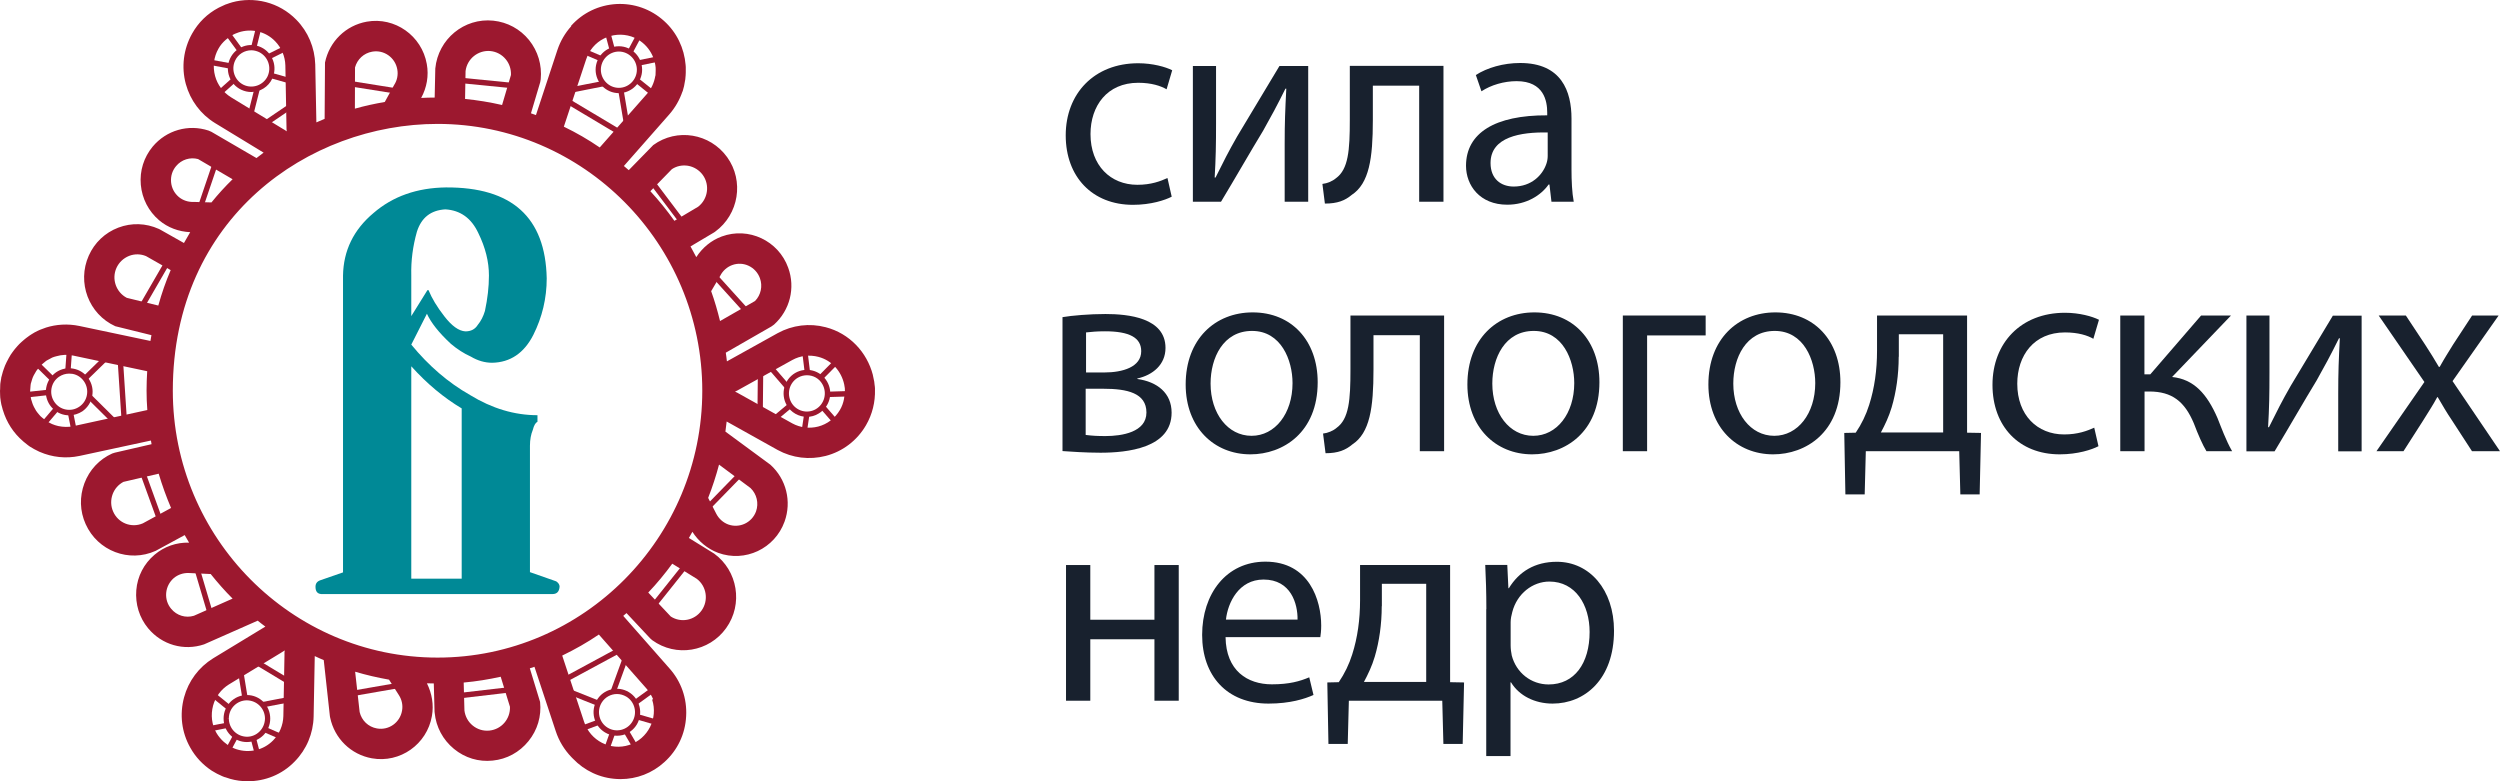 <svg width="160" height="50" viewBox="0 0 160 50" fill="none" xmlns="http://www.w3.org/2000/svg">
<path d="M39.608 5.961C38.783 5.961 38.119 5.284 38.119 4.461C38.119 3.638 38.791 2.96 39.608 2.96C40.432 2.96 41.096 3.638 41.096 4.461C41.096 5.284 40.424 5.961 39.608 5.961ZM39.608 3.299C38.975 3.299 38.455 3.823 38.455 4.461C38.455 5.098 38.975 5.622 39.608 5.622C40.24 5.622 40.76 5.098 40.76 4.461C40.76 3.823 40.24 3.299 39.608 3.299Z" fill="#9C182F"/>
<path d="M40.848 4.996L40.633 5.267L41.697 6.121L41.911 5.85L40.848 4.996Z" fill="#9C182F"/>
<path d="M40.775 2.121L40.168 3.257L40.471 3.422L41.078 2.286L40.775 2.121Z" fill="#9C182F"/>
<path d="M37.051 2.959L36.917 3.278L38.411 3.92L38.546 3.601L37.051 2.959Z" fill="#9C182F"/>
<path d="M39.923 5.829L39.584 5.887L39.975 8.217L40.315 8.159L39.923 5.829Z" fill="#9C182F"/>
<path d="M38.587 5.179L36.003 5.689L36.069 6.029L38.654 5.52L38.587 5.179Z" fill="#9C182F"/>
<path d="M42.195 3.583L40.893 3.847L40.961 4.187L42.263 3.923L42.195 3.583Z" fill="#9C182F"/>
<path d="M38.973 1.726L38.641 1.815L39 3.163L39.332 3.073L38.973 1.726Z" fill="#9C182F"/>
<path d="M36.311 6.265L36.136 6.564L39.509 8.579L39.685 8.28L36.311 6.265Z" fill="#9C182F"/>
<path d="M16.078 5.889C15.862 5.889 15.646 5.84 15.438 5.743C14.694 5.389 14.374 4.493 14.726 3.743C15.078 2.993 15.974 2.67 16.711 3.025C17.071 3.194 17.343 3.501 17.479 3.88C17.615 4.259 17.591 4.671 17.423 5.034C17.175 5.566 16.639 5.889 16.078 5.889ZM16.086 3.218C15.654 3.218 15.238 3.46 15.046 3.88C14.774 4.461 15.022 5.155 15.59 5.429C16.166 5.703 16.855 5.453 17.127 4.88C17.255 4.598 17.271 4.283 17.167 3.993C17.063 3.702 16.855 3.469 16.575 3.331C16.415 3.259 16.246 3.218 16.086 3.218Z" fill="#9C182F"/>
<path d="M18.317 2.881L17.096 3.484L17.248 3.796L18.468 3.192L18.317 2.881Z" fill="#9C182F"/>
<path d="M14.77 2.113L14.493 2.318L15.252 3.357L15.528 3.152L14.77 2.113Z" fill="#9C182F"/>
<path d="M14.862 4.987L13.646 6.073L13.874 6.333L15.09 5.247L14.862 4.987Z" fill="#9C182F"/>
<path d="M17.447 4.678L17.353 5.012L19.61 5.653L19.703 5.32L17.447 4.678Z" fill="#9C182F"/>
<path d="M16.296 5.613L15.647 8.185L15.981 8.271L16.63 5.699L16.296 5.613Z" fill="#9C182F"/>
<path d="M16.409 1.646L16.088 2.945L16.422 3.029L16.743 1.73L16.409 1.646Z" fill="#9C182F"/>
<path d="M13.367 3.795L13.305 4.136L14.666 4.386L14.728 4.045L13.367 3.795Z" fill="#9C182F"/>
<path d="M19.552 5.945L16.3 8.153L16.492 8.441L19.744 6.233L19.552 5.945Z" fill="#9C182F"/>
<path d="M4.434 26.581C4.346 26.581 4.25 26.573 4.154 26.557C3.761 26.484 3.425 26.258 3.193 25.927C2.969 25.597 2.881 25.193 2.961 24.798C3.033 24.403 3.257 24.064 3.585 23.83C3.914 23.604 4.314 23.515 4.706 23.596C5.098 23.669 5.434 23.895 5.666 24.225C5.89 24.556 5.978 24.959 5.898 25.355C5.826 25.75 5.602 26.089 5.274 26.323C5.026 26.484 4.73 26.581 4.434 26.581ZM4.426 23.911C4.194 23.911 3.97 23.983 3.777 24.112C3.521 24.29 3.353 24.548 3.297 24.855C3.241 25.161 3.305 25.468 3.481 25.726C3.657 25.984 3.914 26.153 4.218 26.21C4.522 26.266 4.826 26.202 5.082 26.024C5.338 25.847 5.506 25.589 5.562 25.282C5.618 24.976 5.554 24.669 5.378 24.411C5.202 24.153 4.946 23.983 4.642 23.927C4.57 23.919 4.498 23.911 4.426 23.911Z" fill="#9C182F"/>
<path d="M4.273 22.364L4.175 23.731L4.518 23.756L4.616 22.389L4.273 22.364Z" fill="#9C182F"/>
<path d="M3.098 24.938L1.825 25.075L1.862 25.42L3.135 25.283L3.098 24.938Z" fill="#9C182F"/>
<path d="M4.679 26.371L4.341 26.44L4.661 28.045L4.998 27.977L4.679 26.371Z" fill="#9C182F"/>
<path d="M7.059 22.399L5.374 24.042L5.613 24.291L7.298 22.648L7.059 22.399Z" fill="#9C182F"/>
<path d="M5.839 25.264L5.598 25.511L7.474 27.372L7.716 27.125L5.839 25.264Z" fill="#9C182F"/>
<path d="M2.489 23.165L2.249 23.413L3.2 24.347L3.44 24.099L2.489 23.165Z" fill="#9C182F"/>
<path d="M3.46 26.081L2.559 27.14L2.82 27.366L3.721 26.307L3.46 26.081Z" fill="#9C182F"/>
<path d="M7.857 22.812L7.514 22.834L7.771 26.779L8.114 26.756L7.857 22.812Z" fill="#9C182F"/>
<path d="M15.798 47.491C15.39 47.491 15.022 47.33 14.742 47.047C14.462 46.765 14.31 46.386 14.31 45.983C14.31 45.152 14.982 44.482 15.798 44.482H15.806C16.206 44.482 16.582 44.643 16.863 44.926C17.143 45.208 17.295 45.587 17.295 45.991C17.295 46.394 17.135 46.773 16.855 47.056C16.567 47.338 16.198 47.491 15.798 47.491ZM14.478 45.983H14.646C14.646 46.289 14.766 46.588 14.982 46.805C15.198 47.023 15.486 47.144 15.798 47.152C15.798 47.152 15.798 47.152 15.806 47.152C16.11 47.152 16.398 47.031 16.614 46.813C16.831 46.596 16.951 46.305 16.959 45.991C16.959 45.684 16.839 45.386 16.622 45.168C16.407 44.95 16.118 44.829 15.806 44.821C15.806 44.821 15.806 44.821 15.798 44.821C15.166 44.821 14.646 45.337 14.646 45.974L14.478 45.983Z" fill="#9C182F"/>
<path d="M13.716 44.31L13.5 44.58L14.56 45.439L14.776 45.169L13.716 44.31Z" fill="#9C182F"/>
<path d="M14.933 47.021L14.322 48.154L14.624 48.32L15.235 47.186L14.933 47.021Z" fill="#9C182F"/>
<path d="M16.99 46.523L16.854 46.842L18.346 47.489L18.482 47.171L16.99 46.523Z" fill="#9C182F"/>
<path d="M15.455 42.224L15.116 42.281L15.497 44.612L15.836 44.556L15.455 42.224Z" fill="#9C182F"/>
<path d="M19.339 44.438L16.753 44.934L16.817 45.275L19.404 44.779L19.339 44.438Z" fill="#9C182F"/>
<path d="M14.438 46.261L13.134 46.518L13.2 46.858L14.504 46.601L14.438 46.261Z" fill="#9C182F"/>
<path d="M16.4 47.278L16.067 47.366L16.42 48.715L16.752 48.627L16.4 47.278Z" fill="#9C182F"/>
<path d="M15.9 41.864L15.723 42.161L19.088 44.191L19.264 43.894L15.9 41.864Z" fill="#9C182F"/>
<path d="M39.48 47.088C39.207 47.088 38.943 47.015 38.711 46.87C38.367 46.66 38.127 46.329 38.031 45.942C37.935 45.555 37.999 45.152 38.199 44.805C38.623 44.095 39.544 43.869 40.248 44.297C40.592 44.506 40.832 44.837 40.928 45.224C41.024 45.611 40.96 46.015 40.76 46.362C40.552 46.709 40.224 46.951 39.84 47.047C39.728 47.072 39.599 47.088 39.48 47.088ZM39.487 44.417C39.095 44.417 38.719 44.619 38.503 44.974C38.343 45.24 38.295 45.555 38.367 45.853C38.439 46.152 38.623 46.41 38.887 46.571C39.151 46.733 39.456 46.781 39.76 46.709C40.056 46.636 40.312 46.45 40.472 46.184C40.632 45.918 40.68 45.603 40.608 45.305C40.536 45.006 40.352 44.748 40.088 44.587C39.896 44.474 39.688 44.417 39.487 44.417Z" fill="#9C182F"/>
<path d="M38.269 46.053L36.993 46.527L37.112 46.853L38.388 46.378L38.269 46.053Z" fill="#9C182F"/>
<path d="M40.213 46.695L39.916 46.871L40.568 47.982L40.864 47.806L40.213 46.695Z" fill="#9C182F"/>
<path d="M41.879 43.868L40.56 44.824L40.761 45.106L42.079 44.15L41.879 43.868Z" fill="#9C182F"/>
<path d="M36.104 43.954L35.978 44.276L38.158 45.144L38.284 44.822L36.104 43.954Z" fill="#9C182F"/>
<path d="M39.987 41.73L39.081 44.221L39.404 44.341L40.31 41.85L39.987 41.73Z" fill="#9C182F"/>
<path d="M39.022 46.898L38.571 48.158L38.895 48.276L39.345 47.016L39.022 46.898Z" fill="#9C182F"/>
<path d="M40.891 45.722L40.795 46.055L42.125 46.443L42.221 46.11L40.891 45.722Z" fill="#9C182F"/>
<path d="M39.487 41.501L36.031 43.369L36.194 43.674L39.65 41.807L39.487 41.501Z" fill="#9C182F"/>
<path d="M51.644 26.678C51.132 26.678 50.628 26.412 50.348 25.927C49.94 25.21 50.18 24.29 50.892 23.87C51.604 23.459 52.517 23.701 52.933 24.419C53.133 24.766 53.189 25.169 53.085 25.556C52.981 25.944 52.733 26.266 52.389 26.468C52.157 26.613 51.9 26.678 51.644 26.678ZM51.644 24.016C51.452 24.016 51.252 24.064 51.068 24.169C50.516 24.492 50.332 25.201 50.644 25.758C50.796 26.024 51.044 26.218 51.34 26.299C51.636 26.379 51.948 26.339 52.212 26.186C52.765 25.863 52.949 25.153 52.637 24.596C52.429 24.217 52.044 24.016 51.644 24.016Z" fill="#9C182F"/>
<path d="M51.467 26.482L51.264 27.837L51.604 27.889L51.807 26.534L51.467 26.482Z" fill="#9C182F"/>
<path d="M54.237 25.028L52.958 25.068L52.968 25.414L54.247 25.375L54.237 25.028Z" fill="#9C182F"/>
<path d="M51.648 22.194L51.306 22.236L51.503 23.861L51.845 23.819L51.648 22.194Z" fill="#9C182F"/>
<path d="M48.819 27.637L48.603 27.379L50.411 25.871L50.627 26.129L48.819 27.637Z" fill="#9C182F"/>
<path d="M48.794 22.643L48.535 22.871L50.265 24.871L50.524 24.643L48.794 22.643Z" fill="#9C182F"/>
<path d="M52.82 25.983L52.561 26.212L53.439 27.217L53.697 26.988L52.82 25.983Z" fill="#9C182F"/>
<path d="M53.424 23.01L52.447 23.998L52.691 24.243L53.668 23.255L53.424 23.01Z" fill="#9C182F"/>
<path d="M48.509 23.217L48.469 27.17L48.813 27.173L48.853 23.221L48.509 23.217Z" fill="#9C182F"/>
<path d="M41.841 11.512L41.567 11.722L43.358 14.097L43.632 13.887L41.841 11.512Z" fill="#9C182F"/>
<path d="M45.847 17.524L45.593 17.758L47.55 19.921L47.804 19.687L45.847 17.524Z" fill="#9C182F"/>
<path d="M29.396 4.964L29.363 5.31L32.557 5.624L32.59 5.279L29.396 4.964Z" fill="#9C182F"/>
<path d="M22.099 5.128L22.045 5.471L25.144 5.964L25.198 5.622L22.099 5.128Z" fill="#9C182F"/>
<path d="M13.789 9.898L12.582 13.455L12.907 13.567L14.115 10.01L13.789 9.898Z" fill="#9C182F"/>
<path d="M10.575 16.678L8.684 19.947L8.981 20.121L10.872 16.853L10.575 16.678Z" fill="#9C182F"/>
<path d="M9.257 30.088L8.934 30.207L10.041 33.26L10.364 33.141L9.257 30.088Z" fill="#9C182F"/>
<path d="M12.684 36.047L12.354 36.147L13.396 39.664L13.726 39.565L12.684 36.047Z" fill="#9C182F"/>
<path d="M25.535 43.687L22.309 44.247L22.368 44.589L25.593 44.029L25.535 43.687Z" fill="#9C182F"/>
<path d="M32.72 43.961L29.198 44.371L29.238 44.716L32.76 44.305L32.72 43.961Z" fill="#9C182F"/>
<path d="M43.76 36.059L41.479 38.918L41.747 39.136L44.028 36.276L43.76 36.059Z" fill="#9C182F"/>
<path d="M47.55 29.927L44.69 32.86L44.935 33.103L47.795 30.17L47.55 29.927Z" fill="#9C182F"/>
<path d="M55.998 24.846C55.998 24.774 55.982 24.701 55.974 24.629C55.966 24.556 55.958 24.492 55.95 24.419C55.942 24.379 55.934 24.346 55.926 24.306C55.91 24.201 55.886 24.104 55.862 24V23.991C55.486 22.547 54.373 21.337 52.845 20.942C51.804 20.668 50.716 20.805 49.772 21.321L46.522 23.128C46.506 22.943 46.474 22.757 46.45 22.572L49.371 20.894L49.539 20.773C50.556 19.853 50.916 18.425 50.444 17.134C49.82 15.4 47.907 14.504 46.194 15.134C45.514 15.384 44.954 15.852 44.562 16.457C44.441 16.223 44.321 15.997 44.193 15.771L45.698 14.876L45.77 14.827C47.283 13.722 47.635 11.584 46.538 10.059C45.442 8.535 43.321 8.18 41.808 9.285L40.24 10.89C40.136 10.802 40.032 10.713 39.928 10.624L42.817 7.341C43.209 6.897 43.497 6.389 43.681 5.848H43.689C43.761 5.622 43.809 5.397 43.841 5.171C43.849 5.146 43.849 5.114 43.857 5.09C43.865 5.001 43.873 4.913 43.881 4.824C43.889 4.767 43.889 4.703 43.889 4.646C43.889 4.59 43.889 4.533 43.889 4.485C43.889 4.42 43.889 4.348 43.889 4.283C43.889 4.251 43.881 4.219 43.881 4.186C43.881 4.178 43.881 4.178 43.881 4.17C43.793 3.081 43.313 2.073 42.497 1.339C41.656 0.58 40.576 0.201 39.456 0.258C38.327 0.322 37.295 0.814 36.542 1.661L36.558 1.678C36.166 2.113 35.862 2.63 35.67 3.21L34.301 7.365C34.197 7.325 34.085 7.292 33.981 7.252L34.574 5.259L34.606 5.074C34.694 4.162 34.429 3.275 33.861 2.565C33.285 1.855 32.477 1.419 31.572 1.323C29.708 1.129 28.043 2.5 27.859 4.38L27.819 6.244C27.531 6.244 27.243 6.252 26.955 6.268C27.315 5.606 27.451 4.848 27.315 4.098C26.995 2.283 25.266 1.065 23.473 1.387C22.129 1.629 21.08 2.654 20.8 4.001L20.776 7.607C20.6 7.68 20.424 7.752 20.248 7.833L20.176 4.13C20.144 3.049 19.72 2.033 18.967 1.266C17.855 0.129 16.262 -0.242 14.838 0.153C14.83 0.153 14.83 0.153 14.822 0.161C14.726 0.185 14.638 0.217 14.55 0.25C14.51 0.266 14.47 0.274 14.43 0.29C14.366 0.314 14.31 0.347 14.254 0.371C14.182 0.403 14.11 0.435 14.046 0.468C14.021 0.476 14.005 0.492 13.982 0.5C13.277 0.871 12.693 1.436 12.293 2.154C11.741 3.138 11.597 4.291 11.893 5.38C12.181 6.421 12.837 7.309 13.757 7.873L16.871 9.769C16.719 9.882 16.567 9.995 16.414 10.116L13.533 8.438L13.349 8.357C12.053 7.93 10.652 8.333 9.772 9.382C9.204 10.068 8.932 10.931 9.012 11.826C9.092 12.713 9.508 13.52 10.18 14.093C10.74 14.569 11.444 14.827 12.173 14.859C12.037 15.085 11.901 15.319 11.773 15.553L10.244 14.69L10.164 14.65C9.34 14.278 8.419 14.246 7.571 14.569C6.723 14.892 6.05 15.529 5.682 16.36C4.914 18.078 5.674 20.103 7.379 20.878L9.692 21.45C9.668 21.571 9.652 21.7 9.628 21.821L5.074 20.861C4.338 20.708 3.601 20.756 2.937 20.966C2.921 20.966 2.913 20.974 2.897 20.982C2.785 21.023 2.673 21.063 2.569 21.103C2.521 21.128 2.473 21.152 2.425 21.168C2.353 21.2 2.289 21.232 2.217 21.273C2.145 21.313 2.081 21.354 2.017 21.394C1.969 21.426 1.921 21.45 1.881 21.483C1.809 21.531 1.745 21.579 1.673 21.636C1.633 21.668 1.593 21.7 1.553 21.733C1.497 21.781 1.433 21.837 1.377 21.886C1.329 21.926 1.28 21.975 1.24 22.015C1.2 22.055 1.152 22.104 1.112 22.152C1.056 22.209 1 22.273 0.952 22.338C0.92 22.37 0.896 22.41 0.872 22.442C0.816 22.523 0.752 22.596 0.704 22.677C0.696 22.684 0.688 22.693 0.68 22.709C0.664 22.733 0.656 22.757 0.64 22.781C0.592 22.862 0.536 22.951 0.496 23.04C0.472 23.088 0.448 23.136 0.424 23.177C0.392 23.249 0.352 23.322 0.32 23.402C0.288 23.475 0.264 23.548 0.24 23.62C0.224 23.677 0.2 23.725 0.184 23.782C0.152 23.878 0.128 23.983 0.104 24.08C0.096 24.104 0.088 24.129 0.08 24.161C0.08 24.169 0.08 24.177 0.08 24.185C0.056 24.298 0.04 24.411 0.024 24.524C0.024 24.556 0.016 24.58 0.016 24.613C0.016 24.693 0.008 24.798 0.008 24.903C0.008 24.943 0 24.984 0 25.016C0 25.105 0.008 25.193 0.008 25.282C0.008 25.339 0.016 25.387 0.016 25.444C0.024 25.524 0.04 25.597 0.048 25.677C0.056 25.734 0.064 25.799 0.08 25.855C0.08 25.871 0.08 25.887 0.088 25.895C0.104 25.976 0.128 26.049 0.152 26.129C0.16 26.17 0.168 26.21 0.184 26.242C0.416 27.025 0.864 27.718 1.481 28.243C1.489 28.251 1.489 28.251 1.497 28.259C1.585 28.332 1.681 28.404 1.769 28.477C1.793 28.493 1.809 28.509 1.833 28.525C1.857 28.541 1.889 28.566 1.913 28.582C1.977 28.622 2.041 28.654 2.105 28.695C2.129 28.711 2.153 28.727 2.185 28.743C2.289 28.799 2.401 28.856 2.505 28.904C2.521 28.912 2.529 28.921 2.545 28.921C3.337 29.267 4.226 29.364 5.09 29.179L9.66 28.194C9.676 28.275 9.684 28.348 9.7 28.428L7.355 28.969L7.179 29.025C6.354 29.396 5.722 30.074 5.402 30.929C5.082 31.784 5.106 32.712 5.482 33.543C6.25 35.261 8.259 36.028 9.964 35.253L11.821 34.245C11.909 34.406 12.005 34.568 12.101 34.729C11.292 34.705 10.508 34.979 9.892 35.503C9.212 36.076 8.795 36.883 8.723 37.77C8.651 38.657 8.915 39.529 9.484 40.215C10.364 41.271 11.765 41.675 13.061 41.239L16.494 39.722C16.654 39.852 16.815 39.981 16.983 40.102L13.637 42.135C12.725 42.699 12.061 43.587 11.781 44.627C11.485 45.724 11.621 46.87 12.181 47.854C12.517 48.459 12.989 48.951 13.549 49.322C13.637 49.379 13.733 49.435 13.829 49.484C13.861 49.5 13.893 49.516 13.918 49.532C13.982 49.564 14.046 49.589 14.11 49.621C14.174 49.653 14.238 49.685 14.31 49.71C14.35 49.726 14.39 49.742 14.438 49.75C14.526 49.782 14.622 49.815 14.71 49.839C14.718 49.839 14.726 49.847 14.734 49.847C15.102 49.952 15.478 50 15.862 50C16.951 50 18.047 49.581 18.863 48.733C19.616 47.967 20.048 46.943 20.072 45.861L20.144 41.989C20.336 42.078 20.52 42.167 20.72 42.247L21.112 45.829L21.128 45.918C21.408 47.265 22.457 48.29 23.801 48.532C25.602 48.855 27.331 47.636 27.643 45.821C27.771 45.103 27.643 44.377 27.323 43.732C27.467 43.74 27.611 43.74 27.763 43.74L27.811 45.547L27.819 45.62C27.907 46.531 28.347 47.346 29.051 47.927C29.756 48.508 30.636 48.774 31.532 48.677C32.437 48.588 33.245 48.145 33.821 47.435C34.398 46.725 34.662 45.837 34.566 44.926L33.909 42.772C34.005 42.739 34.109 42.707 34.205 42.675L35.566 46.789C35.774 47.427 36.118 47.983 36.566 48.451C36.582 48.475 36.606 48.491 36.622 48.508C36.638 48.524 36.646 48.532 36.662 48.548C37.407 49.33 38.399 49.798 39.48 49.855C39.559 49.863 39.632 49.863 39.712 49.863C40.752 49.863 41.744 49.484 42.521 48.774C43.361 48.016 43.857 46.975 43.913 45.837C43.977 44.7 43.593 43.611 42.841 42.772L39.888 39.416C39.96 39.359 40.024 39.295 40.096 39.238L41.608 40.852L41.744 40.973C43.265 42.078 45.386 41.723 46.474 40.198C47.571 38.666 47.218 36.528 45.706 35.431L44.089 34.43C44.161 34.301 44.241 34.172 44.313 34.035C44.706 34.648 45.274 35.124 45.962 35.382C47.683 36.011 49.587 35.116 50.212 33.382C50.676 32.091 50.324 30.663 49.307 29.743L46.426 27.622C46.458 27.412 46.482 27.194 46.506 26.976L49.772 28.799C50.716 29.316 51.804 29.445 52.845 29.179C53.933 28.896 54.853 28.194 55.422 27.218C55.83 26.516 56.022 25.726 55.998 24.927C55.998 24.903 55.998 24.879 55.998 24.846ZM13.765 4.864C13.605 4.267 13.677 3.646 13.982 3.114C14.101 2.896 14.262 2.71 14.446 2.549C14.518 2.484 14.59 2.428 14.67 2.371C14.726 2.331 14.782 2.299 14.838 2.267C14.902 2.226 14.974 2.194 15.038 2.162C15.11 2.129 15.19 2.097 15.27 2.073C16.07 1.807 16.983 1.992 17.607 2.638C18.015 3.057 18.247 3.606 18.263 4.186L18.335 8.107C18.327 8.212 18.343 8.309 18.351 8.406C18.271 8.349 18.191 8.293 18.095 8.244L14.774 6.219C14.278 5.905 13.918 5.429 13.765 4.864ZM18.207 41.917L18.135 45.829C18.119 46.418 17.887 46.967 17.479 47.386C16.847 48.032 15.934 48.209 15.134 47.951C15.054 47.927 14.982 47.895 14.91 47.862C14.838 47.83 14.774 47.798 14.702 47.757C14.646 47.725 14.59 47.693 14.542 47.652C14.462 47.596 14.39 47.539 14.318 47.475C14.142 47.314 13.982 47.128 13.853 46.91C13.549 46.378 13.477 45.757 13.637 45.16C13.789 44.595 14.15 44.119 14.638 43.812L17.967 41.788C18.055 41.739 18.143 41.683 18.223 41.626C18.207 41.715 18.199 41.812 18.207 41.917ZM28.003 42.086C18.663 42.086 11.06 34.422 11.06 25.008C11.06 13.915 19.792 7.93 28.003 7.93C37.343 7.93 44.946 15.594 44.946 25.008C44.946 34.422 37.343 42.086 28.003 42.086ZM46.066 17.699L46.098 17.643C46.258 17.328 46.53 17.086 46.858 16.965C47.579 16.699 48.371 17.078 48.635 17.804C48.819 18.312 48.699 18.877 48.323 19.264L46.082 20.547C45.922 19.893 45.738 19.256 45.514 18.635L46.066 17.699ZM43.001 10.826C43.305 10.624 43.665 10.552 44.025 10.608C44.409 10.672 44.746 10.882 44.978 11.197C45.442 11.842 45.306 12.746 44.682 13.23L43.161 14.133C42.689 13.472 42.177 12.835 41.624 12.238L43.001 10.826ZM37.511 3.807C37.703 3.218 38.103 2.742 38.647 2.468C39.191 2.194 39.816 2.146 40.392 2.331C41.288 2.63 41.88 3.428 41.961 4.324V4.332C41.968 4.412 41.961 4.501 41.961 4.582C41.961 4.662 41.961 4.735 41.953 4.816C41.953 4.832 41.944 4.856 41.937 4.872C41.864 5.3 41.68 5.703 41.384 6.034L38.383 9.438C37.655 8.938 36.886 8.494 36.086 8.107L37.511 3.807ZM31.388 3.267C31.773 3.307 32.125 3.493 32.373 3.799C32.605 4.082 32.717 4.437 32.701 4.8L32.133 6.72C31.356 6.542 30.572 6.413 29.764 6.332L29.796 4.55C29.892 3.759 30.604 3.194 31.388 3.267ZM22.721 4.316C22.865 3.791 23.281 3.404 23.817 3.307C24.57 3.17 25.29 3.678 25.426 4.437C25.49 4.783 25.418 5.146 25.226 5.437L24.626 6.526C23.977 6.639 23.337 6.776 22.713 6.954L22.721 4.316ZM12.429 12.923H12.397C12.053 12.939 11.701 12.826 11.437 12.601C11.156 12.359 10.98 12.028 10.948 11.649C10.916 11.278 11.028 10.915 11.268 10.632C11.613 10.213 12.165 10.043 12.677 10.18L14.886 11.471C14.406 11.939 13.957 12.431 13.533 12.956L12.429 12.923ZM8.115 19.062C7.435 18.707 7.131 17.868 7.451 17.151C7.611 16.796 7.899 16.521 8.267 16.376C8.619 16.239 9.004 16.247 9.348 16.392L10.924 17.288C10.612 18.014 10.348 18.772 10.132 19.555L8.115 19.062ZM4.69 27.275C4.37 27.347 4.042 27.331 3.729 27.267C3.593 27.234 3.457 27.194 3.329 27.138C3.289 27.122 3.249 27.097 3.217 27.081C3.121 27.033 3.033 26.992 2.945 26.928C2.897 26.896 2.857 26.855 2.817 26.823C2.737 26.767 2.665 26.702 2.593 26.637C2.569 26.613 2.553 26.589 2.529 26.565C2.449 26.476 2.377 26.387 2.305 26.282C2.289 26.25 2.273 26.218 2.257 26.194C2.201 26.097 2.145 26 2.105 25.895C2.073 25.823 2.057 25.75 2.033 25.677C2.009 25.613 1.985 25.54 1.977 25.476C1.961 25.387 1.953 25.298 1.945 25.21C1.937 25.145 1.929 25.081 1.929 25.016C1.929 24.943 1.937 24.879 1.945 24.814C1.953 24.734 1.953 24.645 1.969 24.564C1.985 24.5 2.009 24.443 2.025 24.379C2.049 24.298 2.073 24.209 2.105 24.137C2.137 24.056 2.185 23.975 2.233 23.895C2.265 23.846 2.289 23.79 2.321 23.741C2.369 23.669 2.433 23.604 2.489 23.532C2.529 23.483 2.569 23.435 2.609 23.386C2.657 23.338 2.713 23.298 2.769 23.249C2.833 23.201 2.889 23.144 2.953 23.096C3.009 23.056 3.073 23.031 3.129 22.999C3.201 22.959 3.265 22.919 3.337 22.886C3.425 22.846 3.521 22.822 3.617 22.797C3.954 22.701 4.322 22.677 4.682 22.757L9.42 23.758C9.396 24.169 9.38 24.58 9.38 25C9.38 25.419 9.396 25.831 9.428 26.242L4.69 27.275ZM9.14 33.495C8.411 33.809 7.563 33.478 7.243 32.744C7.083 32.389 7.075 31.986 7.211 31.623C7.339 31.284 7.579 31.01 7.899 30.84L10.156 30.316C10.38 31.066 10.644 31.8 10.948 32.51L9.14 33.495ZM12.413 39.408C11.885 39.569 11.316 39.4 10.956 38.964C10.716 38.682 10.604 38.319 10.636 37.948C10.668 37.577 10.844 37.238 11.124 36.996C11.396 36.77 11.741 36.657 12.093 36.673L13.485 36.738C13.925 37.286 14.39 37.819 14.886 38.311L12.413 39.408ZM25.53 44.49C25.722 44.789 25.794 45.144 25.73 45.49C25.594 46.249 24.882 46.757 24.122 46.62C23.569 46.523 23.145 46.112 23.017 45.571L22.729 42.99C23.433 43.199 24.162 43.369 24.898 43.498L25.53 44.49ZM32.637 45.232C32.669 46.007 32.101 46.676 31.324 46.757C30.94 46.797 30.556 46.684 30.252 46.434C29.956 46.192 29.772 45.853 29.724 45.474L29.676 43.683C30.484 43.611 31.268 43.482 32.045 43.312L32.637 45.232ZM41.392 44.087C41.568 44.288 41.696 44.514 41.8 44.748L41.736 44.773C42.129 45.983 41.472 47.281 40.272 47.677C39.071 48.072 37.783 47.41 37.383 46.2L35.982 41.957C36.798 41.562 37.583 41.118 38.327 40.61L41.392 44.087ZM44.593 37.044C45.226 37.52 45.362 38.432 44.898 39.077C44.441 39.714 43.577 39.876 42.929 39.456L41.488 37.923C42.041 37.343 42.553 36.721 43.025 36.076L44.593 37.044ZM48.035 31.236C48.435 31.623 48.571 32.204 48.387 32.728C48.123 33.454 47.331 33.825 46.61 33.567C46.282 33.446 46.01 33.204 45.842 32.882L45.322 31.865C45.594 31.171 45.826 30.461 46.018 29.735L48.035 31.236ZM54.053 25.266C54.045 25.363 54.029 25.452 54.013 25.548C53.965 25.79 53.885 26.016 53.757 26.234C53.445 26.767 52.949 27.146 52.365 27.299C51.804 27.444 51.212 27.372 50.708 27.097L47.307 25.201C47.218 25.145 47.13 25.105 47.042 25.064C47.13 25.024 47.227 24.976 47.307 24.927L50.708 23.04C51.22 22.757 51.812 22.693 52.373 22.838C53.245 23.064 53.853 23.774 54.029 24.605C54.045 24.685 54.061 24.766 54.069 24.846C54.077 24.927 54.077 25 54.077 25.081C54.061 25.129 54.061 25.193 54.053 25.266Z" fill="#9C182F"/>
<path d="M21.953 36.633L20.488 37.141C20.288 37.214 20.192 37.351 20.192 37.552C20.192 37.843 20.304 37.996 20.552 38.02H35.358C35.638 38.02 35.79 37.867 35.814 37.544C35.814 37.423 35.742 37.302 35.598 37.206L33.917 36.617V28.517C33.917 28.138 33.981 27.799 34.101 27.509C34.173 27.226 34.27 27.057 34.398 26.992V26.573C32.933 26.573 31.492 26.145 30.084 25.282C28.691 24.492 27.435 23.411 26.322 22.055L27.323 20.079C27.579 20.643 28.083 21.289 28.859 22.007C29.259 22.346 29.684 22.62 30.132 22.822C30.58 23.088 31.036 23.217 31.5 23.217C32.661 23.193 33.541 22.596 34.133 21.434C34.702 20.297 34.99 19.087 34.99 17.812C34.91 13.907 32.765 11.971 28.539 11.995C26.691 12.02 25.146 12.56 23.905 13.633C22.633 14.698 21.977 16.037 21.953 17.643V36.633ZM26.322 20.232V17.634C26.298 16.691 26.418 15.763 26.683 14.827C26.971 13.924 27.571 13.456 28.499 13.399C29.46 13.456 30.164 13.956 30.612 14.916C31.068 15.844 31.292 16.747 31.292 17.634C31.292 18.36 31.204 19.111 31.036 19.901C30.932 20.248 30.78 20.547 30.58 20.789C30.404 21.071 30.14 21.208 29.788 21.208C29.363 21.184 28.915 20.861 28.435 20.24C27.971 19.643 27.635 19.087 27.427 18.57H27.355L26.322 20.232ZM29.548 37.036H26.322V23.443C27.331 24.564 28.411 25.46 29.548 26.137V37.036Z" fill="#008996"/>
<path d="M74.989 12.588C74.575 12.804 73.666 13.109 72.51 13.109C69.904 13.109 68.206 11.314 68.206 8.663C68.206 5.987 70.031 4.048 72.845 4.048C73.77 4.048 74.599 4.281 75.021 4.497L74.662 5.715C74.288 5.498 73.698 5.298 72.845 5.298C70.86 5.298 69.792 6.772 69.792 8.583C69.792 10.593 71.076 11.827 72.789 11.827C73.682 11.827 74.272 11.595 74.718 11.394L74.989 12.588Z" fill="#18212E"/>
<path d="M77.827 4.225V7.886C77.827 9.264 77.811 10.129 77.739 11.362H77.795C78.313 10.321 78.616 9.712 79.19 8.711L81.884 4.225H83.725V12.909H82.219V9.231C82.219 7.814 82.251 7.076 82.323 5.675H82.267C81.717 6.788 81.334 7.485 80.84 8.366C80.019 9.712 79.07 11.378 78.146 12.909H76.344V4.225H77.827Z" fill="#18212E"/>
<path d="M92.382 4.225V12.909H90.827V5.482H87.862V7.685C87.862 10.129 87.631 11.739 86.507 12.476C86.077 12.836 85.599 13.029 84.793 13.029L84.634 11.771C84.937 11.739 85.28 11.595 85.495 11.411C86.3 10.834 86.388 9.616 86.388 7.677V4.217H92.382V4.225Z" fill="#18212E"/>
<path d="M100.576 10.826C100.576 11.579 100.608 12.316 100.719 12.909H99.293L99.165 11.811H99.109C98.631 12.492 97.698 13.101 96.463 13.101C94.709 13.101 93.825 11.867 93.825 10.609C93.825 8.51 95.682 7.365 99.022 7.381V7.205C99.022 6.484 98.822 5.194 97.061 5.194C96.256 5.194 95.419 5.442 94.813 5.843L94.454 4.801C95.172 4.337 96.208 4.032 97.292 4.032C99.938 4.032 100.576 5.843 100.576 7.589V10.826ZM99.053 8.478C97.34 8.446 95.395 8.751 95.395 10.433C95.395 11.459 96.072 11.939 96.877 11.939C98.001 11.939 98.719 11.218 98.966 10.489C99.022 10.329 99.053 10.153 99.053 9.985V8.478Z" fill="#18212E"/>
<path d="M68 20.297C68.606 20.193 69.73 20.097 70.75 20.097C72.193 20.097 74.592 20.329 74.592 22.268C74.592 23.342 73.771 24.007 72.79 24.223V24.255C74.058 24.431 74.983 25.152 74.983 26.41C74.983 28.685 72.129 28.974 70.431 28.974C69.467 28.974 68.47 28.901 68 28.869V20.297ZM69.483 27.836C69.929 27.892 70.248 27.908 70.75 27.908C71.802 27.908 73.372 27.66 73.372 26.402C73.372 25.144 72.121 24.88 70.622 24.88H69.483V27.836ZM69.499 23.838H70.678C71.842 23.838 73.038 23.494 73.038 22.477C73.038 21.611 72.288 21.203 70.718 21.203C70.2 21.203 69.881 21.235 69.507 21.275V23.838H69.499Z" fill="#18212E"/>
<path d="M84.332 24.463C84.332 27.676 82.117 29.078 80.028 29.078C77.693 29.078 75.883 27.355 75.883 24.608C75.883 21.699 77.772 19.993 80.172 19.993C82.659 19.993 84.332 21.804 84.332 24.463ZM77.477 24.551C77.477 26.45 78.569 27.892 80.1 27.892C81.598 27.892 82.722 26.474 82.722 24.519C82.722 23.045 81.989 21.179 80.132 21.179C78.282 21.179 77.477 22.901 77.477 24.551Z" fill="#18212E"/>
<path d="M92.423 20.193V28.877H90.868V21.451H87.903V23.654C87.903 26.098 87.672 27.708 86.548 28.445C86.118 28.805 85.64 29.006 84.835 29.006L84.675 27.748C84.978 27.716 85.321 27.572 85.536 27.387C86.341 26.811 86.429 25.593 86.429 23.654V20.193H92.423Z" fill="#18212E"/>
<path d="M102.363 24.463C102.363 27.676 100.147 29.078 98.058 29.078C95.723 29.078 93.913 27.355 93.913 24.608C93.913 21.699 95.802 19.993 98.202 19.993C100.689 19.993 102.363 21.804 102.363 24.463ZM95.508 24.551C95.508 26.45 96.6 27.892 98.13 27.892C99.629 27.892 100.752 26.474 100.752 24.519C100.752 23.045 100.019 21.179 98.162 21.179C96.313 21.179 95.508 22.901 95.508 24.551Z" fill="#18212E"/>
<path d="M109.162 20.193V21.467H105.415V28.877H103.861V20.193H109.162Z" fill="#18212E"/>
<path d="M117.786 24.463C117.786 27.676 115.57 29.078 113.482 29.078C111.146 29.078 109.337 27.355 109.337 24.608C109.337 21.699 111.226 19.993 113.625 19.993C116.112 19.993 117.786 21.804 117.786 24.463ZM110.931 24.551C110.931 26.45 112.023 27.892 113.554 27.892C115.052 27.892 116.176 26.474 116.176 24.519C116.176 23.045 115.443 21.179 113.585 21.179C111.736 21.179 110.931 22.901 110.931 24.551Z" fill="#18212E"/>
<path d="M125.893 20.193V27.692L126.785 27.708L126.698 31.641H125.462L125.39 28.877H119.412L119.34 31.641H118.105L118.033 27.708L118.767 27.692C119.141 27.139 119.428 26.546 119.627 25.913C119.97 24.84 120.13 23.67 120.13 22.453V20.193H125.893ZM121.517 22.829C121.517 23.975 121.357 25.088 121.07 26.058C120.895 26.65 120.64 27.187 120.377 27.676H124.362V21.395H121.525V22.829H121.517Z" fill="#18212E"/>
<path d="M134.302 28.557C133.887 28.773 132.979 29.078 131.823 29.078C129.216 29.078 127.519 27.283 127.519 24.631C127.519 21.956 129.336 20.017 132.158 20.017C133.082 20.017 133.903 20.249 134.334 20.466L133.975 21.683C133.6 21.467 133.011 21.275 132.158 21.275C130.173 21.275 129.105 22.749 129.105 24.559C129.105 26.57 130.388 27.804 132.102 27.804C132.995 27.804 133.584 27.572 134.031 27.371L134.302 28.557Z" fill="#18212E"/>
<path d="M137.243 20.193V23.959H137.618L140.87 20.193H142.783L139.013 24.127C140.408 24.271 141.244 25.2 141.922 26.762C142.153 27.339 142.456 28.18 142.855 28.877H141.213C140.981 28.501 140.679 27.82 140.408 27.099C139.818 25.697 139.013 25.056 137.554 25.056H137.251V28.877H135.697V20.193H137.243Z" fill="#18212E"/>
<path d="M145.246 20.193V23.854C145.246 25.24 145.23 26.098 145.158 27.339H145.214C145.732 26.298 146.035 25.689 146.609 24.688L149.303 20.201H151.144V28.885H149.646V25.208C149.646 23.79 149.678 23.053 149.749 21.651H149.694C149.144 22.765 148.761 23.462 148.267 24.343C147.446 25.689 146.497 27.355 145.573 28.885H143.771V20.193H145.246Z" fill="#18212E"/>
<path d="M153.974 20.193L155.209 22.06C155.528 22.541 155.799 22.997 156.086 23.478H156.142C156.429 22.957 156.716 22.509 157.003 22.044L158.215 20.193H159.912L156.963 24.391L160 28.877H158.207L156.939 26.923C156.596 26.418 156.317 25.937 156.015 25.417H155.983C155.696 25.953 155.393 26.402 155.074 26.923L153.823 28.877H152.093L155.162 24.447L152.236 20.193H153.974Z" fill="#18212E"/>
<path d="M69.779 36.162V39.663H73.884V36.162H75.439V44.846H73.884V40.913H69.779V44.846H68.225V36.162H69.779Z" fill="#18212E"/>
<path d="M78.436 40.785C78.468 42.923 79.831 43.797 81.401 43.797C82.525 43.797 83.202 43.596 83.792 43.348L84.063 44.478C83.513 44.726 82.565 45.03 81.186 45.03C78.523 45.03 76.937 43.252 76.937 40.632C76.937 38.013 78.475 35.946 80.986 35.946C83.808 35.946 84.557 38.437 84.557 40.039C84.557 40.36 84.525 40.616 84.501 40.776H78.436V40.785ZM83.043 39.655C83.059 38.654 82.628 37.091 80.867 37.091C79.281 37.091 78.579 38.566 78.46 39.655H83.043Z" fill="#18212E"/>
<path d="M92.807 36.162V43.66L93.7 43.677L93.612 47.61H92.377L92.305 44.846H86.327L86.255 47.61H85.02L84.948 43.677L85.681 43.66C86.056 43.108 86.343 42.515 86.542 41.882C86.885 40.809 87.044 39.639 87.044 38.421V36.162H92.807ZM88.431 38.798C88.431 39.943 88.272 41.057 87.985 42.026C87.809 42.619 87.554 43.156 87.291 43.645H91.277V37.364H88.439V38.798H88.431Z" fill="#18212E"/>
<path d="M95.127 38.99C95.127 37.877 95.095 36.979 95.055 36.154H96.466L96.537 37.644H96.569C97.215 36.587 98.227 35.954 99.638 35.954C101.727 35.954 103.297 37.732 103.297 40.368C103.297 43.492 101.408 45.03 99.367 45.03C98.227 45.03 97.223 44.526 96.705 43.669H96.673V48.387H95.119V38.99H95.127ZM96.681 41.305C96.681 41.538 96.713 41.754 96.753 41.954C97.04 43.052 97.988 43.805 99.112 43.805C100.77 43.805 101.735 42.443 101.735 40.448C101.735 38.71 100.826 37.22 99.16 37.22C98.092 37.22 97.088 37.989 96.785 39.174C96.729 39.375 96.681 39.607 96.681 39.823V41.305Z" fill="#18212E"/>
</svg>
